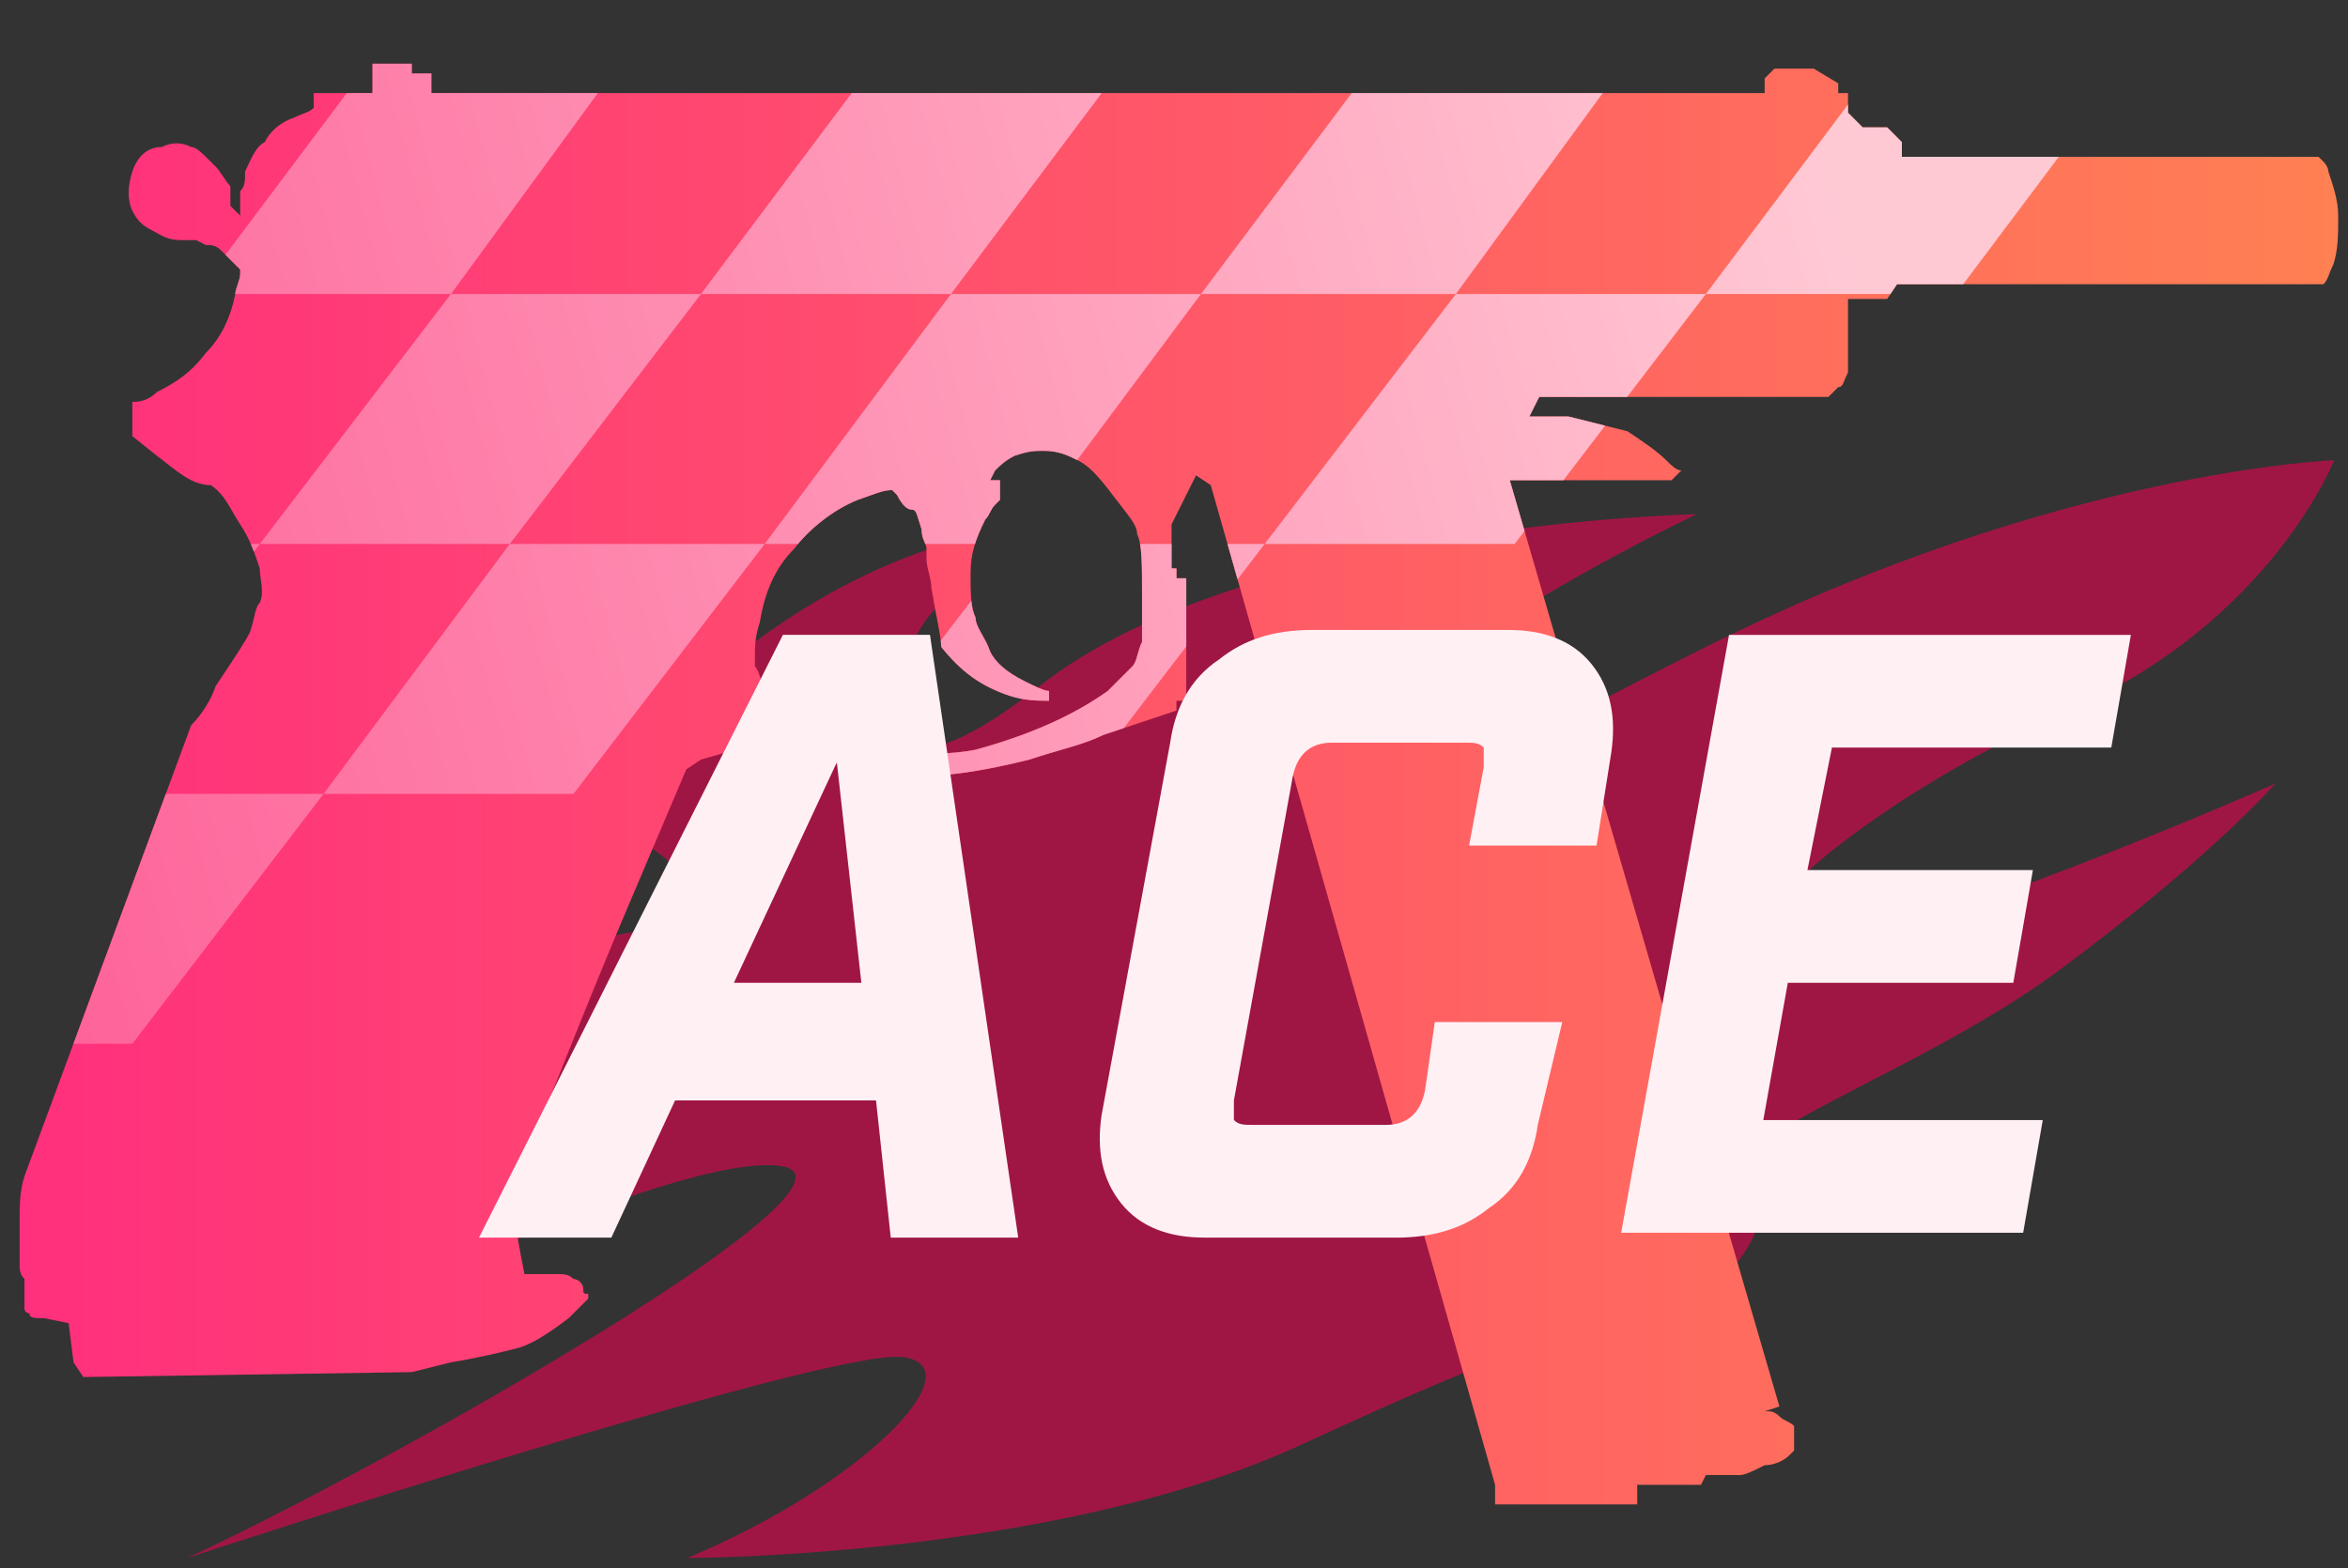 <?xml version="1.0" encoding="utf-8"?>
<!-- Generator: Adobe Illustrator 16.0.0, SVG Export Plug-In . SVG Version: 6.00 Build 0)  -->
<!DOCTYPE svg PUBLIC "-//W3C//DTD SVG 1.0//EN" "http://www.w3.org/TR/2001/REC-SVG-20010904/DTD/svg10.dtd">
<svg version="1.0" id="图层_1" xmlns="http://www.w3.org/2000/svg" xmlns:xlink="http://www.w3.org/1999/xlink" x="0px" y="0px"
	 width="47.9px" height="32px" viewBox="0 0 47.9 32" enable-background="new 0 0 47.9 32" xml:space="preserve">
<rect x="0" y="0" width="47.9" height="32" fill="#333333" stroke="none"/>
<path opacity="0.7" fill="#CE0B4C" enable-background="new    " d="M19.718,10.993c0,0-4.299,0.8-7.699,5.6c0,0,2.9,1.3,1.9,2.101
	s-5.4-0.399-13,7.199c0,0,3.1-1.398,7.299-1.699c4.201-0.301-1.1,2.5-2.299,3.199c0,0,7.799-3.898,10-3.6
	c2.199,0.299-7.801,6-12.1,8c0,0,13.1-4.3,14.6-4.1c1.5,0.199-0.801,2.6-4.4,4.1c0,0,7.5,0,12.5-2.3c5-2.3,6-2.601,6-1.3
	c0,0,4.398-2.801,3.1-3.801s3.301-2.301,6.4-4.601s4.398-3.8,4.398-3.8s-7.498,3.301-9.799,3.4c-2.299,0.101,1.5-3.1,5.6-4.899
	c4.102-1.8,5.4-5.1,5.4-5.1s-5.6,0.2-12.799,3.8c-7.201,3.6-8,4.8-7.4,2.6s7.199-5.3,7.199-5.3s-9.199,0.2-13.4,3.5
	c-4.199,3.3-3-0.8-2.1-1.6C20.019,11.593,19.718,10.993,19.718,10.993z"/>
<g id="Selected_Items">
	<g>
		<g id="Selected_Items_5_">
			
				<linearGradient id="SVGID_1_" gradientUnits="userSpaceOnUse" x1="375.169" y1="-262.6" x2="422.645" y2="-262.6" gradientTransform="matrix(1 0 0 -1 -374.96 -246.6)">
				<stop  offset="0" style="stop-color:#FF2F7D"/>
				<stop  offset="1" style="stop-color:#FF8053"/>
			</linearGradient>
			<path fill="url(#SVGID_1_)" d="M8.4,1.3v0.2H8.8v0.4H36V1.6l0.2-0.2H37l0.5,0.3v0.2h0.2v0.4L38,2.6h0.5L38.6,2.7
				c0.1,0.1,0.1,0.1,0.199,0.2c0,0.1,0,0.1,0,0.2v0.1h8.5L47.4,3.3c0,0,0.1,0.1,0.1,0.2c0.101,0.3,0.2,0.6,0.2,0.9
				c0,0.4,0,0.7-0.1,1C47.5,5.6,47.5,5.7,47.4,5.8h-8.7l-0.2,0.3h-0.8v1.5c-0.1,0.2-0.1,0.3-0.2,0.3C37.4,8,37.4,8,37.3,8.1h-0.1
				h-5.8l-0.2,0.4H32c0.4,0.1,0.8,0.2,1.2,0.3C33.5,9,33.8,9.2,34,9.4c0.101,0.1,0.2,0.2,0.3,0.2L34.1,9.8H30.8l5.5,18.9L36,28.8
				H36.1c0.1,0,0.199,0.101,0.199,0.101C36.4,29,36.5,29,36.6,29.1v0.5L36.5,29.7c-0.1,0.1-0.3,0.2-0.5,0.2
				C35.8,30,35.6,30.1,35.5,30.1h-0.2h-0.5l-0.1,0.2h-1.3v0.4h-2.9v-0.4L24.7,9.9l-0.3-0.2l-0.5,1v0.9H24v0.2h0.2v2.5H24v0.2
				L22.5,15C22.1,15.2,21.6,15.3,21,15.5c-1.2,0.3-2.1,0.4-2.8,0.3c-0.7-0.1-1.3-0.2-2-0.5c-0.2-0.1-0.4-0.1-0.6-0.2L15.4,15
				L15,15.3l-0.7,0.2L14,15.7L12.6,19c-1,2.4-1.601,4-2,4.9C10.5,24,10.5,24.1,10.5,24.2c0,0.2,0,0.3,0,0.5c0,0.3,0.101,0.8,0.2,1.3
				h0.7c0.1,0,0.2,0,0.3,0.1c0.1,0,0.2,0.101,0.2,0.2c0,0.101,0,0.101,0.1,0.101v0.1L11.6,26.9c-0.4,0.3-0.7,0.5-1,0.6
				c-0.4,0.1-0.801,0.2-1.4,0.3L8.4,28l-6.7,0.1l-0.2-0.3L1.4,27l-0.5-0.1c-0.2,0-0.3,0-0.3-0.101c0,0-0.101,0-0.101-0.1V26.6
				c0-0.1,0-0.3,0-0.5C0.4,26,0.4,25.9,0.4,25.8c0-0.2,0-0.399,0-0.8s0-0.7,0.1-1l3.4-9.2C4.1,14.6,4.3,14.3,4.4,14
				C4.8,13.4,5,13.1,5.1,12.9c0.1-0.3,0.1-0.5,0.199-0.6c0.101-0.2,0-0.5,0-0.7C5.2,11.3,5.1,11,4.9,10.7C4.7,10.4,4.6,10.1,4.3,9.9
				C3.9,9.9,3.6,9.6,3.2,9.3L2.7,8.9V8.2c0.1,0,0.3,0,0.5-0.2c0.4-0.2,0.7-0.4,1-0.8C4.5,6.9,4.7,6.5,4.8,6C4.8,5.9,4.9,5.7,4.9,5.6
				V5.5L4.8,5.4C4.7,5.3,4.6,5.2,4.5,5.1C4.4,5,4.3,5,4.2,5L4,4.9c-0.1,0-0.2,0-0.3,0c-0.3,0-0.4-0.1-0.6-0.2
				C2.9,4.6,2.8,4.5,2.7,4.3c-0.1-0.2-0.1-0.5,0-0.8S3,3,3.3,3C3.5,2.9,3.7,2.9,3.9,3C4,3,4.1,3.1,4.4,3.4c0.1,0.1,0.2,0.3,0.3,0.4
				v0.4l0.2,0.2V3.9C5,3.8,5,3.7,5,3.5C5.1,3.3,5.2,3,5.4,2.9C5.5,2.7,5.7,2.5,6,2.4c0.2-0.1,0.3-0.1,0.4-0.2V1.9h1.2V1.3H8.4z
				 M18.2,10c-0.2,0-0.4,0.1-0.7,0.2c-0.5,0.2-1,0.6-1.3,1c-0.4,0.4-0.6,0.9-0.7,1.5c-0.1,0.3-0.1,0.5-0.1,0.7v0.2
				c0.1,0.1,0.1,0.3,0.2,0.4c0.199,0.4,0.6,0.8,1.199,1c0.301,0.2,0.801,0.3,1.4,0.3c0.6,0.1,1.2,0.1,1.7,0c1.1-0.3,2-0.7,2.7-1.2
				c0.199-0.2,0.3-0.3,0.5-0.5c0.1-0.1,0.1-0.3,0.199-0.5c0-0.1,0-0.4,0-1s0-1-0.1-1.2c0-0.2-0.2-0.4-0.5-0.8S22.2,9.5,22,9.4
				S21.6,9.2,21.3,9.2c-0.199,0-0.3,0-0.6,0.1c-0.2,0.1-0.3,0.2-0.4,0.3l-0.1,0.2h0.2v0.4L20.3,10.3c-0.1,0.1-0.1,0.2-0.199,0.3
				C19.9,11,19.8,11.3,19.8,11.7c0,0.4,0,0.7,0.101,0.9c0,0.2,0.2,0.4,0.3,0.7c0.1,0.2,0.3,0.4,0.7,0.6c0.2,0.1,0.399,0.2,0.5,0.2
				v0.2c-0.2,0-0.5,0-0.8-0.1c-0.601-0.2-1-0.5-1.4-1c0-0.2-0.1-0.6-0.2-1.2c0-0.2-0.1-0.4-0.1-0.6v-0.2c0-0.1-0.101-0.2-0.101-0.4
				c-0.1-0.3-0.1-0.4-0.199-0.4c-0.101,0-0.2-0.1-0.301-0.3L18.2,10z"/>
		</g>
	</g>
</g>
<g>
	<g>
		<defs>
			<path id="SVGID_2_" d="M8.4,1.3v0.2H8.8v0.4H36V1.6l0.2-0.2H37l0.5,0.3v0.2h0.2v0.4L38,2.6h0.5L38.6,2.7
				c0.1,0.1,0.1,0.1,0.199,0.2c0,0.1,0,0.1,0,0.2v0.1h8.5L47.4,3.3c0,0,0.1,0.1,0.1,0.2c0.101,0.3,0.2,0.6,0.2,0.9
				c0,0.4,0,0.7-0.1,1C47.5,5.6,47.5,5.7,47.4,5.8h-8.7l-0.2,0.3h-0.8v1.5c-0.1,0.2-0.1,0.3-0.2,0.3C37.4,8,37.4,8,37.3,8.1h-0.1
				h-5.8l-0.2,0.4H32c0.4,0.1,0.8,0.2,1.2,0.3C33.5,9,33.8,9.2,34,9.4c0.101,0.1,0.2,0.2,0.3,0.2L34.1,9.8H30.8l5.5,18.9L36,28.8
				H36.1c0.1,0,0.199,0.101,0.199,0.101C36.4,29,36.5,29,36.6,29.1v0.5L36.5,29.7c-0.1,0.1-0.3,0.2-0.5,0.2
				C35.8,30,35.6,30.1,35.5,30.1h-0.2h-0.5l-0.1,0.2h-1.3v0.4h-2.9v-0.4L24.7,9.9l-0.3-0.2l-0.5,1v0.9H24v0.2h0.2v2.5H24v0.2
				L22.5,15C22.1,15.2,21.6,15.3,21,15.5c-1.2,0.3-2.1,0.4-2.8,0.3c-0.7-0.1-1.3-0.2-2-0.5c-0.2-0.1-0.4-0.1-0.6-0.2L15.4,15
				L15,15.3l-0.7,0.2L14,15.7L12.6,19c-1,2.4-1.601,4-2,4.9C10.5,24,10.5,24.1,10.5,24.2c0,0.2,0,0.3,0,0.5c0,0.3,0.101,0.8,0.2,1.3
				h0.7c0.1,0,0.2,0,0.3,0.1c0.1,0,0.2,0.101,0.2,0.2c0,0.101,0,0.101,0.1,0.101v0.1L11.6,26.9c-0.4,0.3-0.7,0.5-1,0.6
				c-0.4,0.1-0.801,0.2-1.4,0.3L8.4,28l-6.7,0.1l-0.2-0.3L1.4,27l-0.5-0.1c-0.2,0-0.3,0-0.3-0.101c0,0-0.101,0-0.101-0.1V26.6
				c0-0.1,0-0.3,0-0.5C0.4,26,0.4,25.9,0.4,25.8c0-0.2,0-0.399,0-0.8s0-0.7,0.1-1l3.4-9.2C4.1,14.6,4.3,14.3,4.4,14
				C4.8,13.4,5,13.1,5.1,12.9c0.1-0.3,0.1-0.5,0.199-0.6c0.101-0.2,0-0.5,0-0.7C5.2,11.3,5.1,11,4.9,10.7C4.7,10.4,4.6,10.1,4.3,9.9
				C3.9,9.9,3.6,9.6,3.2,9.3L2.7,8.9V8.2c0.1,0,0.3,0,0.5-0.2c0.4-0.2,0.7-0.4,1-0.8C4.5,6.9,4.7,6.5,4.8,6C4.8,5.9,4.9,5.7,4.9,5.6
				V5.5L4.8,5.4C4.7,5.3,4.6,5.2,4.5,5.1C4.4,5,4.3,5,4.2,5L4,4.9c-0.1,0-0.2,0-0.3,0c-0.3,0-0.4-0.1-0.6-0.2
				C2.9,4.6,2.8,4.5,2.7,4.3c-0.1-0.2-0.1-0.5,0-0.8S3,3,3.3,3C3.5,2.9,3.7,2.9,3.9,3C4,3,4.1,3.1,4.4,3.4c0.1,0.1,0.2,0.3,0.3,0.4
				v0.4l0.2,0.2V3.9C5,3.8,5,3.7,5,3.5C5.1,3.3,5.2,3,5.4,2.9C5.5,2.7,5.7,2.5,6,2.4c0.2-0.1,0.3-0.1,0.4-0.2V1.9h1.2V1.3H8.4z
				 M18.2,10c-0.2,0-0.4,0.1-0.7,0.2c-0.5,0.2-1,0.6-1.3,1c-0.4,0.4-0.6,0.9-0.7,1.5c-0.1,0.3-0.1,0.5-0.1,0.7v0.2
				c0.1,0.1,0.1,0.3,0.2,0.4c0.199,0.4,0.6,0.8,1.199,1c0.301,0.2,0.801,0.3,1.4,0.3c0.6,0.1,1.2,0.1,1.7,0c1.1-0.3,2-0.7,2.7-1.2
				c0.199-0.2,0.3-0.3,0.5-0.5c0.1-0.1,0.1-0.3,0.199-0.5c0-0.1,0-0.4,0-1s0-1-0.1-1.2c0-0.2-0.2-0.4-0.5-0.8S22.2,9.5,22,9.4
				S21.6,9.2,21.3,9.2c-0.199,0-0.3,0-0.6,0.1c-0.2,0.1-0.3,0.2-0.4,0.3l-0.1,0.2h0.2v0.4L20.3,10.3c-0.1,0.1-0.1,0.2-0.199,0.3
				C19.9,11,19.8,11.3,19.8,11.7c0,0.4,0,0.7,0.101,0.9c0,0.2,0.2,0.4,0.3,0.7c0.1,0.2,0.3,0.4,0.7,0.6c0.2,0.1,0.399,0.2,0.5,0.2
				v0.2c-0.2,0-0.5,0-0.8-0.1c-0.601-0.2-1-0.5-1.4-1c0-0.2-0.1-0.6-0.2-1.2c0-0.2-0.1-0.4-0.1-0.6v-0.2c0-0.1-0.101-0.2-0.101-0.4
				c-0.1-0.3-0.1-0.4-0.199-0.4c-0.101,0-0.2-0.1-0.301-0.3L18.2,10z"/>
		</defs>
		<clipPath id="SVGID_3_">
			<use xlink:href="#SVGID_2_"  overflow="visible"/>
		</clipPath>
		<g clip-path="url(#SVGID_3_)">
			
				<linearGradient id="SVGID_4_" gradientUnits="userSpaceOnUse" x1="374.3" y1="-263.362" x2="413.057" y2="-253.147" gradientTransform="matrix(1 0 0 -1 -374.96 -246.6)">
				<stop  offset="2.054068e-007" style="stop-color:#FE6198"/>
				<stop  offset="1" style="stop-color:#FFC9D4"/>
			</linearGradient>
			<polygon fill="url(#SVGID_4_)" points="-12.7,21.3 -7.6,21.3 -3.7,16.2 -8.8,16.2 			"/>
			
				<linearGradient id="SVGID_5_" gradientUnits="userSpaceOnUse" x1="373.629" y1="-260.812" x2="412.392" y2="-250.595" gradientTransform="matrix(1 0 0 -1 -374.96 -246.6)">
				<stop  offset="2.054068e-007" style="stop-color:#FE6198"/>
				<stop  offset="1" style="stop-color:#FFC9D4"/>
			</linearGradient>
			<polygon fill="url(#SVGID_5_)" points="0.2,11.1 -3.7,16.2 1.4,16.2 5.3,11.1 			"/>
			
				<linearGradient id="SVGID_6_" gradientUnits="userSpaceOnUse" x1="374.967" y1="-265.887" x2="413.728" y2="-255.671" gradientTransform="matrix(1 0 0 -1 -374.96 -246.6)">
				<stop  offset="2.054068e-007" style="stop-color:#FE6198"/>
				<stop  offset="1" style="stop-color:#FFC9D4"/>
			</linearGradient>
			<polygon fill="url(#SVGID_6_)" points="-2.4,21.3 2.7,21.3 6.6,16.2 1.4,16.2 			"/>
			
				<linearGradient id="SVGID_7_" gradientUnits="userSpaceOnUse" x1="374.296" y1="-263.337" x2="413.055" y2="-253.122" gradientTransform="matrix(1 0 0 -1 -374.96 -246.6)">
				<stop  offset="2.054068e-007" style="stop-color:#FE6198"/>
				<stop  offset="1" style="stop-color:#FFC9D4"/>
			</linearGradient>
			<polygon fill="url(#SVGID_7_)" points="6.6,16.2 11.7,16.2 15.6,11.1 10.4,11.1 			"/>
			
				<linearGradient id="SVGID_8_" gradientUnits="userSpaceOnUse" x1="372.291" y1="-255.734" x2="411.055" y2="-245.517" gradientTransform="matrix(1 0 0 -1 -374.96 -246.6)">
				<stop  offset="2.054068e-007" style="stop-color:#FE6198"/>
				<stop  offset="1" style="stop-color:#FFC9D4"/>
			</linearGradient>
			<polygon fill="url(#SVGID_8_)" points="-1.1,6 -5,11.1 0.2,11.1 4,6 			"/>
			
				<linearGradient id="SVGID_9_" gradientUnits="userSpaceOnUse" x1="371.607" y1="-253.136" x2="410.365" y2="-242.921" gradientTransform="matrix(1 0 0 -1 -374.96 -246.6)">
				<stop  offset="2.054068e-007" style="stop-color:#FE6198"/>
				<stop  offset="1" style="stop-color:#FFC9D4"/>
			</linearGradient>
			<polygon fill="url(#SVGID_9_)" points="13,0.8 7.9,0.8 4,6 9.2,6 			"/>
			
				<linearGradient id="SVGID_10_" gradientUnits="userSpaceOnUse" x1="372.957" y1="-258.261" x2="411.718" y2="-248.045" gradientTransform="matrix(1 0 0 -1 -374.96 -246.6)">
				<stop  offset="2.054068e-007" style="stop-color:#FE6198"/>
				<stop  offset="1" style="stop-color:#FFC9D4"/>
			</linearGradient>
			<polygon fill="url(#SVGID_10_)" points="10.4,11.1 14.3,6 9.2,6 5.3,11.1 			"/>
			
				<linearGradient id="SVGID_11_" gradientUnits="userSpaceOnUse" x1="372.274" y1="-255.663" x2="411.034" y2="-245.447" gradientTransform="matrix(1 0 0 -1 -374.96 -246.6)">
				<stop  offset="2.054068e-007" style="stop-color:#FE6198"/>
				<stop  offset="1" style="stop-color:#FFC9D4"/>
			</linearGradient>
			<polygon fill="url(#SVGID_11_)" points="23.3,0.8 18.2,0.8 14.3,6 19.4,6 			"/>
			
				<linearGradient id="SVGID_12_" gradientUnits="userSpaceOnUse" x1="374.961" y1="-265.864" x2="413.722" y2="-255.648" gradientTransform="matrix(1 0 0 -1 -374.96 -246.6)">
				<stop  offset="2.054068e-007" style="stop-color:#FE6198"/>
				<stop  offset="1" style="stop-color:#FFC9D4"/>
			</linearGradient>
			<polygon fill="url(#SVGID_12_)" points="16.8,16.2 21.9,16.2 25.8,11.1 20.7,11.1 			"/>
			
				<linearGradient id="SVGID_13_" gradientUnits="userSpaceOnUse" x1="374.286" y1="-263.313" x2="413.051" y2="-253.096" gradientTransform="matrix(1 0 0 -1 -374.96 -246.6)">
				<stop  offset="2.054068e-007" style="stop-color:#FE6198"/>
				<stop  offset="1" style="stop-color:#FFC9D4"/>
			</linearGradient>
			<polygon fill="url(#SVGID_13_)" points="25.8,11.1 30.9,11.1 34.8,6 29.7,6 			"/>
			
				<linearGradient id="SVGID_14_" gradientUnits="userSpaceOnUse" x1="373.627" y1="-260.786" x2="412.382" y2="-250.571" gradientTransform="matrix(1 0 0 -1 -374.96 -246.6)">
				<stop  offset="2.054068e-007" style="stop-color:#FE6198"/>
				<stop  offset="1" style="stop-color:#FFC9D4"/>
			</linearGradient>
			<polygon fill="url(#SVGID_14_)" points="19.4,6 15.6,11.1 20.7,11.1 24.5,6 			"/>
			
				<linearGradient id="SVGID_15_" gradientUnits="userSpaceOnUse" x1="372.935" y1="-258.189" x2="411.699" y2="-247.972" gradientTransform="matrix(1 0 0 -1 -374.96 -246.6)">
				<stop  offset="2.054068e-007" style="stop-color:#FE6198"/>
				<stop  offset="1" style="stop-color:#FFC9D4"/>
			</linearGradient>
			<polygon fill="url(#SVGID_15_)" points="33.5,0.8 28.4,0.8 24.5,6 29.7,6 			"/>
			
				<linearGradient id="SVGID_16_" gradientUnits="userSpaceOnUse" x1="373.608" y1="-260.714" x2="412.364" y2="-250.5" gradientTransform="matrix(1 0 0 -1 -374.96 -246.6)">
				<stop  offset="2.054068e-007" style="stop-color:#FE6198"/>
				<stop  offset="1" style="stop-color:#FFC9D4"/>
			</linearGradient>
			<polygon fill="url(#SVGID_16_)" points="38.7,0.8 34.8,6 39.9,6 43.8,0.8 			"/>
		</g>
	</g>
</g>
<g>
	<path fill="#FFF0F4" d="M13.772,22.455l-1.3,2.8h-2.7l6.2-12.3h3l1.8,12.3h-2.6l-0.301-2.8H13.772z M17.072,15.555l-2.1,4.5h2.6
		L17.072,15.555z"/>
	<path fill="#FFF0F4" d="M24.571,25.255c-0.699,0-1.299-0.2-1.7-0.7c-0.398-0.5-0.5-1.1-0.398-1.8l1.399-7.6
		c0.102-0.7,0.4-1.3,1-1.7c0.5-0.4,1.102-0.6,1.9-0.6h4c0.699,0,1.299,0.2,1.699,0.7s0.5,1.1,0.4,1.8l-0.301,1.9h-2.6l0.299-1.6
		c0-0.2,0-0.3,0-0.4c-0.1-0.1-0.199-0.1-0.398-0.1h-2.699c-0.4,0-0.701,0.2-0.801,0.7l-1.199,6.6c0,0.2,0,0.3,0,0.4
		c0.1,0.1,0.199,0.1,0.398,0.1h2.701c0.4,0,0.699-0.2,0.799-0.7l0.201-1.399h2.6l-0.5,2.1c-0.1,0.7-0.398,1.3-1,1.7
		c-0.5,0.399-1.1,0.6-1.9,0.6H24.571z"/>
	<path fill="#FFF0F4" d="M43.471,12.955l-0.4,2.3h-5.699l-0.5,2.5h4.6l-0.4,2.3h-4.6l-0.5,2.801h5.701l-0.4,2.3h-8.201l2.201-12.2
		H43.471z"/>
</g>
</svg>
